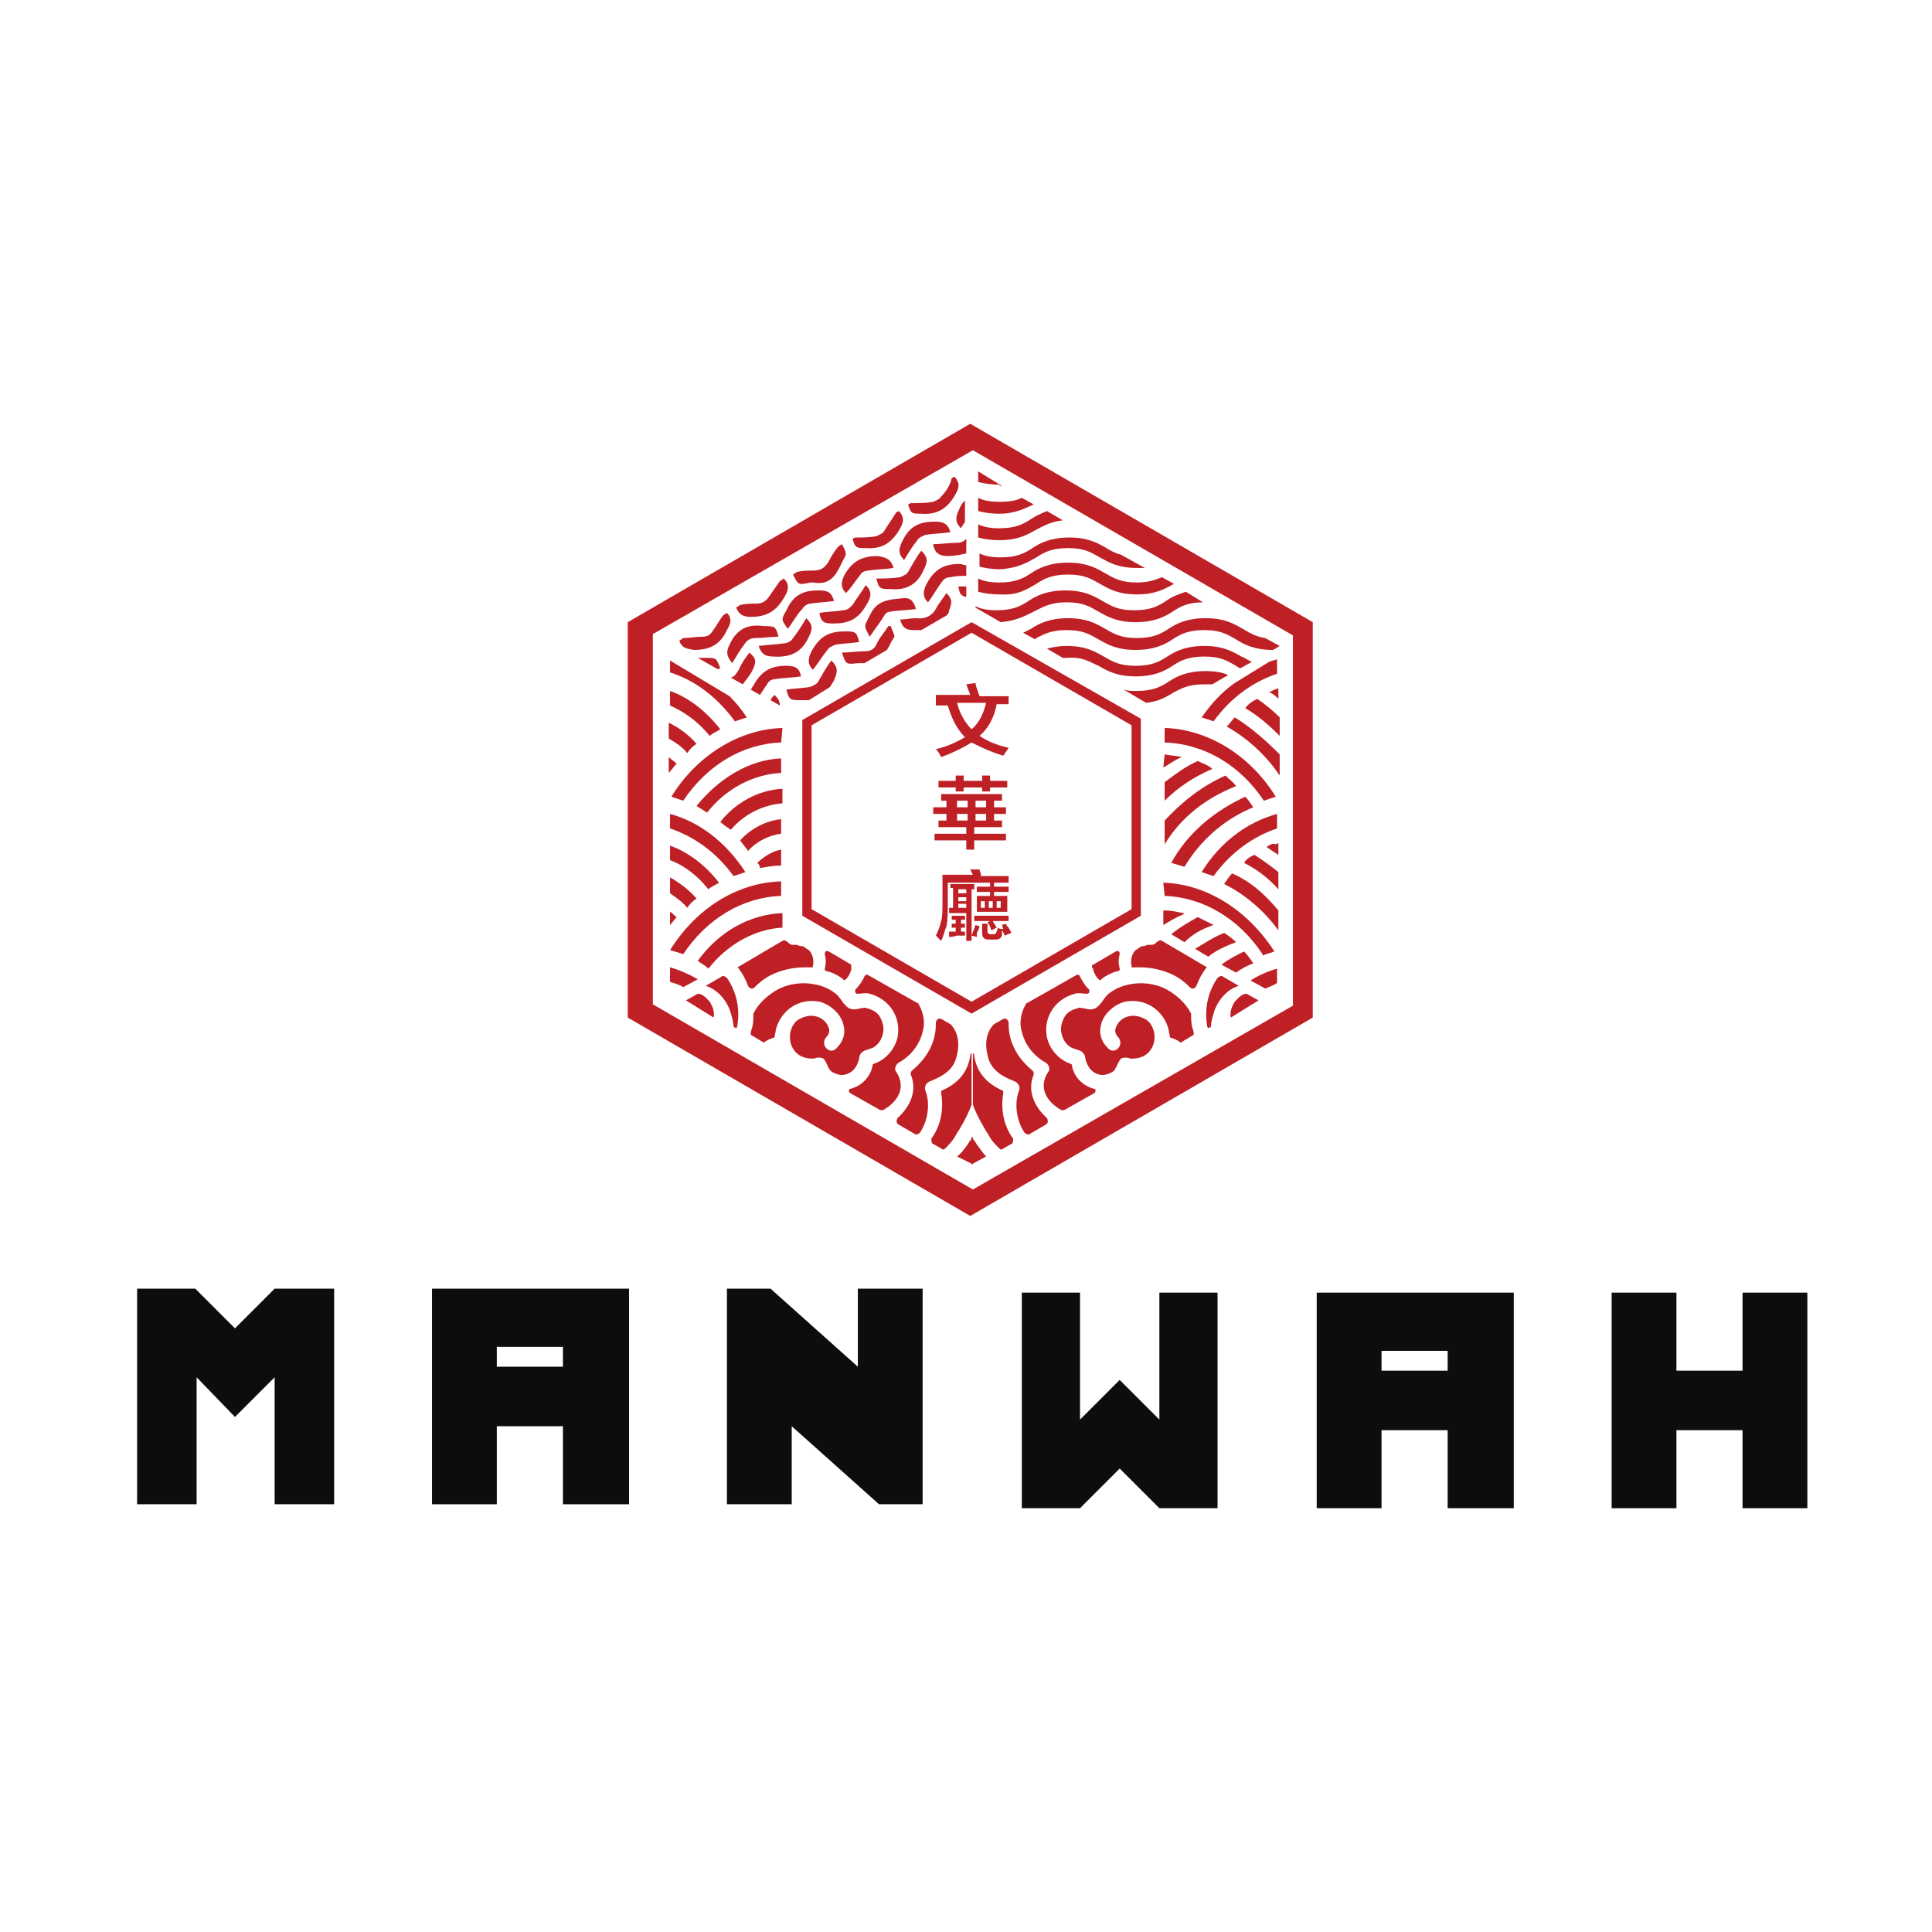 <svg width="155" height="155" viewBox="0 0 155 155" fill="none" xmlns="http://www.w3.org/2000/svg">
<path d="M86.01 85.563C86.01 85.457 86.01 85.457 86.01 85.563C86.01 85.351 85.904 85.351 85.904 85.351C84.949 85.033 84.207 84.184 83.995 83.229C83.676 81.638 84.631 80.152 86.222 79.728C86.541 79.622 86.859 79.728 87.177 79.728C87.283 79.728 87.283 79.728 87.389 79.622C87.389 79.516 87.389 79.41 87.389 79.41C87.071 79.091 86.859 78.773 86.647 78.349C86.647 78.243 86.435 78.137 86.329 78.243L82.403 80.471C82.403 80.471 82.297 80.471 82.297 80.577C81.979 81.107 81.873 81.638 81.873 82.168C81.979 83.442 82.721 84.609 83.888 85.245C84.1 85.351 84.313 85.776 84.101 85.988C83.252 87.261 83.995 88.428 85.162 89.065C85.268 89.065 85.268 89.065 85.374 89.065L87.814 87.685C87.92 87.579 87.92 87.367 87.814 87.367C86.965 87.155 86.222 86.518 86.01 85.563Z" fill="#BE2026"/>
<path d="M95.665 82.487C95.559 82.062 95.559 81.744 95.559 81.32C95.135 80.471 94.392 79.834 93.649 79.41C92.694 78.879 91.527 78.773 90.573 78.985C90.042 79.091 89.511 79.304 89.087 79.622C88.769 79.834 88.557 80.152 88.344 80.471L88.238 80.577C87.814 81.107 87.39 81.001 86.965 80.895C86.753 80.895 86.647 80.789 86.435 80.895C86.01 81.001 85.586 81.213 85.374 81.638C85.162 82.062 85.055 82.487 85.162 82.911C85.268 83.442 85.586 83.866 86.01 84.078C86.116 84.078 86.222 84.184 86.329 84.184C86.435 84.184 86.541 84.29 86.647 84.29C86.859 84.396 87.071 84.609 87.071 84.927C87.177 85.351 87.39 85.776 87.708 85.988C88.026 86.2 88.344 86.306 88.769 86.2C89.087 86.094 89.405 85.988 89.511 85.669C89.511 85.669 89.618 85.563 89.618 85.457C89.724 85.245 89.83 85.033 89.936 84.927C90.148 84.821 90.466 84.821 90.678 84.927C90.785 84.927 90.785 84.927 90.891 84.927C91.421 84.927 91.952 84.715 92.27 84.29C92.588 83.866 92.694 83.335 92.588 82.805C92.482 82.38 92.27 81.956 91.846 81.744C91.421 81.532 90.997 81.426 90.573 81.532C90.042 81.638 89.618 82.062 89.511 82.487C89.405 82.699 89.511 83.017 89.724 83.229C89.936 83.442 89.936 83.866 89.724 84.078C89.618 84.184 89.511 84.29 89.299 84.29C89.087 84.29 88.981 84.184 88.875 84.078C88.344 83.548 88.132 82.911 88.344 82.168C88.557 81.32 89.405 80.577 90.254 80.365C91.846 80.046 93.331 81.001 93.755 82.593C93.755 82.805 93.861 83.017 93.861 83.229C94.18 83.335 94.498 83.442 94.71 83.654L95.771 83.017C95.771 82.911 95.771 82.699 95.665 82.487Z" fill="#BE2026"/>
<path d="M91.633 75.909C91.527 75.909 91.315 76.121 91.103 76.227C90.785 76.545 90.679 77.076 90.785 77.5V77.606C90.997 77.606 91.209 77.606 91.421 77.606C92.376 77.606 93.331 77.818 94.18 78.243C94.604 78.455 95.028 78.773 95.453 79.198C95.665 79.41 95.877 79.304 95.983 79.091C96.196 78.561 96.408 78.137 96.726 77.712L96.832 77.606L93.225 75.484C93.119 75.378 92.907 75.484 92.8 75.59C92.694 75.696 92.588 75.802 92.376 75.802C92.27 75.802 92.164 75.802 92.058 75.802C91.846 75.909 91.74 75.909 91.633 75.909Z" fill="#BE2026"/>
<path d="M97.363 81.32C97.575 80.471 98.317 79.41 99.379 79.091L98.105 78.349C97.999 78.243 97.787 78.349 97.681 78.455C96.938 79.516 96.62 80.895 96.832 82.168C96.832 82.274 96.832 82.38 96.938 82.487L97.15 82.38C97.15 82.062 97.257 81.638 97.363 81.32Z" fill="#BE2026"/>
<path d="M79.22 84.609C79.432 85.776 80.281 86.306 81.342 86.731C81.66 86.837 81.873 87.155 81.766 87.473C81.342 88.534 81.554 89.913 82.191 90.868C82.297 90.974 82.509 91.081 82.615 90.974L83.888 90.232C84.101 90.126 84.101 89.913 83.995 89.701C82.933 88.746 82.403 87.473 82.933 86.2C82.933 86.094 82.933 85.988 82.827 85.882C81.66 84.927 80.918 83.654 80.918 82.168C80.918 82.168 80.918 82.168 80.918 82.062C80.918 81.85 80.706 81.638 80.493 81.744L79.751 82.168L79.644 82.274C79.114 82.911 79.008 83.76 79.22 84.609Z" fill="#BE2026"/>
<path d="M81.236 91.293C80.493 90.232 80.281 88.959 80.493 87.685C80.493 87.579 80.493 87.473 80.387 87.473C79.22 86.943 78.372 86.094 78.159 84.715C78.159 84.502 78.053 84.502 78.053 84.502V88.534C78.053 88.534 78.053 88.534 78.053 88.64C78.372 89.489 78.902 90.444 79.326 91.081C79.539 91.505 79.857 91.823 80.175 92.141C80.281 92.248 80.387 92.248 80.493 92.141L81.236 91.717C81.236 91.611 81.342 91.399 81.236 91.293Z" fill="#BE2026"/>
<path d="M78.371 91.823C78.265 91.611 78.053 91.399 77.947 91.187V93.415L79.114 92.778C78.902 92.566 78.69 92.248 78.371 91.823Z" fill="#BE2026"/>
<path d="M87.708 77.818C87.814 78.137 87.92 78.349 88.132 78.561C88.238 78.667 88.344 78.667 88.344 78.561C88.769 78.243 89.193 78.031 89.618 77.924C89.724 77.924 89.724 77.924 89.83 77.818V77.712C89.724 77.288 89.724 76.969 89.83 76.545C89.83 76.333 89.724 76.227 89.511 76.333L87.708 77.394C87.602 77.394 87.602 77.5 87.602 77.606C87.708 77.712 87.708 77.712 87.708 77.818Z" fill="#BE2026"/>
<path d="M99.06 80.365C98.954 80.577 98.636 81.001 98.742 81.638L100.97 80.258L100.015 79.728C99.591 79.728 99.272 80.152 99.06 80.365Z" fill="#BE2026"/>
<path d="M88.132 53.416C88.875 53.84 89.618 54.265 91.103 54.265C92.588 54.265 93.437 53.84 94.074 53.416C94.71 52.992 95.347 52.673 96.62 52.673C97.893 52.673 98.424 52.992 99.166 53.416C99.272 53.522 99.379 53.522 99.485 53.628L100.439 53.098C100.121 52.992 99.909 52.779 99.591 52.673C98.848 52.249 98.105 51.824 96.62 51.824C95.135 51.824 94.286 52.249 93.649 52.673C93.013 53.098 92.376 53.416 91.103 53.416C89.83 53.416 89.299 53.098 88.557 52.673C87.814 52.249 87.071 51.824 85.586 51.824C84.949 51.824 84.419 51.931 83.995 52.037L85.268 52.779C85.374 52.779 85.48 52.779 85.586 52.779C86.859 52.673 87.39 53.098 88.132 53.416Z" fill="#BE2026"/>
<path d="M96.62 54.901C96.832 54.901 97.044 54.901 97.257 54.901L98.53 54.158C98.105 53.946 97.469 53.84 96.726 53.84C95.241 53.84 94.392 54.265 93.755 54.689C93.119 55.113 92.482 55.432 91.209 55.432C90.785 55.432 90.466 55.432 90.148 55.326L91.952 56.387C93.013 56.281 93.649 55.856 94.18 55.538C94.816 55.219 95.347 54.901 96.62 54.901Z" fill="#BE2026"/>
<path d="M83.146 46.838C83.783 46.413 84.419 46.095 85.692 46.095C86.966 46.095 87.496 46.413 88.239 46.838C88.981 47.262 89.724 47.687 91.21 47.687C92.695 47.687 93.438 47.262 94.18 46.838L93.225 46.307C92.695 46.52 92.164 46.732 91.21 46.732C89.936 46.732 89.406 46.413 88.663 45.989C87.921 45.565 87.178 45.14 85.692 45.14C84.207 45.14 83.358 45.565 82.722 45.989C82.085 46.413 81.449 46.732 80.175 46.732C79.433 46.732 78.902 46.626 78.478 46.413V47.474C78.902 47.581 79.433 47.687 80.175 47.687C81.661 47.793 82.403 47.262 83.146 46.838Z" fill="#BE2026"/>
<path d="M82.934 40.472L81.979 39.941C81.555 40.154 81.024 40.26 80.175 40.26C79.433 40.26 78.902 40.154 78.478 39.941V41.002C78.902 41.108 79.433 41.215 80.175 41.215C81.449 41.215 82.191 40.79 82.934 40.472Z" fill="#BE2026"/>
<path d="M80.388 38.987L78.478 37.819V38.668C78.902 38.774 79.433 38.88 80.175 38.88C80.175 38.987 80.282 38.987 80.388 38.987Z" fill="#BE2026"/>
<path d="M85.586 48.323C86.859 48.323 87.39 48.642 88.132 49.066C88.875 49.49 89.618 49.915 91.103 49.915C92.588 49.915 93.437 49.49 94.074 49.066C94.71 48.642 95.347 48.323 96.514 48.323L95.135 47.474C94.498 47.687 93.968 47.899 93.543 48.217C92.907 48.642 92.27 48.96 90.997 48.96C89.724 48.96 89.193 48.642 88.451 48.217C87.708 47.793 86.965 47.368 85.48 47.368C83.995 47.368 83.146 47.793 82.509 48.217C81.873 48.642 81.236 48.96 79.963 48.96C79.22 48.96 78.69 48.854 78.265 48.642V48.748L80.281 49.915C81.554 49.809 82.297 49.384 82.933 49.066C83.782 48.642 84.313 48.323 85.586 48.323Z" fill="#BE2026"/>
<path d="M83.146 42.488C83.783 42.169 84.313 41.851 85.268 41.745L83.995 41.002C83.465 41.215 83.04 41.427 82.722 41.639C82.085 42.063 81.449 42.382 80.175 42.382C79.433 42.382 78.902 42.276 78.478 42.063V43.124C78.902 43.23 79.433 43.337 80.175 43.337C81.661 43.337 82.403 42.912 83.146 42.488Z" fill="#BE2026"/>
<path d="M85.586 50.551C86.859 50.551 87.389 50.87 88.132 51.294C88.875 51.718 89.618 52.143 91.103 52.143C92.588 52.143 93.437 51.718 94.074 51.294C94.71 50.87 95.347 50.551 96.62 50.551C97.893 50.551 98.424 50.87 99.166 51.294C99.803 51.718 100.652 52.143 102.137 52.143L102.667 51.824L101.5 51.188C100.758 51.082 100.227 50.763 99.697 50.445C98.954 50.021 98.211 49.596 96.726 49.596C95.241 49.596 94.392 50.021 93.755 50.445C93.119 50.87 92.482 51.188 91.209 51.188C89.936 51.188 89.405 50.87 88.663 50.445C87.92 50.021 87.177 49.596 85.692 49.596C84.207 49.596 83.358 50.021 82.721 50.445C82.509 50.551 82.297 50.657 82.085 50.763L83.04 51.294L83.146 51.188C83.782 50.87 84.313 50.551 85.586 50.551Z" fill="#BE2026"/>
<path d="M83.146 44.716C83.783 44.291 84.42 43.973 85.693 43.973C86.966 43.973 87.496 44.291 88.239 44.716C88.982 45.14 89.724 45.565 91.21 45.565C91.422 45.565 91.634 45.565 91.846 45.565L89.937 44.504C89.512 44.398 89.088 44.185 88.77 43.973C88.027 43.549 87.284 43.124 85.799 43.124C84.314 43.124 83.465 43.549 82.828 43.973C82.192 44.398 81.555 44.716 80.282 44.716C79.539 44.716 79.009 44.61 78.584 44.398V45.459C79.009 45.565 79.539 45.671 80.282 45.671C81.661 45.565 82.404 45.14 83.146 44.716Z" fill="#BE2026"/>
<path d="M77.947 49.915L64.367 57.766V73.468L77.947 81.32L91.527 73.468V57.66L77.947 49.915ZM90.785 58.19V72.938L77.947 80.365L65.109 72.938V58.19L77.947 50.763L90.785 58.19Z" fill="#BE2026"/>
<path d="M69.99 85.563C69.99 85.457 69.99 85.457 69.99 85.563C69.99 85.351 70.096 85.351 70.096 85.351C71.051 85.033 71.793 84.184 72.006 83.229C72.324 81.638 71.369 80.152 69.778 79.728C69.459 79.622 69.141 79.728 68.823 79.728C68.717 79.728 68.717 79.728 68.611 79.622C68.611 79.516 68.611 79.41 68.611 79.41C68.929 79.091 69.141 78.773 69.353 78.349C69.353 78.243 69.565 78.137 69.671 78.243L73.597 80.471C73.597 80.471 73.703 80.471 73.703 80.577C74.021 81.107 74.127 81.638 74.127 82.168C74.021 83.442 73.279 84.609 72.112 85.245C71.9 85.351 71.687 85.776 71.9 85.988C72.748 87.261 72.006 88.428 70.838 89.065C70.732 89.065 70.732 89.065 70.626 89.065L68.186 87.685C68.08 87.579 68.08 87.367 68.186 87.367C69.035 87.155 69.778 86.518 69.99 85.563Z" fill="#BE2026"/>
<path d="M60.335 82.487C60.441 82.062 60.441 81.744 60.441 81.32C60.865 80.471 61.608 79.834 62.351 79.41C63.306 78.879 64.473 78.773 65.428 78.985C65.958 79.091 66.489 79.304 66.913 79.622C67.231 79.834 67.443 80.152 67.656 80.471L67.762 80.577C68.186 81.107 68.61 81.001 69.035 80.895C69.247 80.895 69.353 80.789 69.565 80.895C69.99 81.001 70.414 81.213 70.626 81.638C70.838 82.062 70.945 82.487 70.838 82.911C70.732 83.442 70.414 83.866 69.99 84.078C69.884 84.078 69.778 84.184 69.671 84.184C69.565 84.184 69.459 84.29 69.353 84.29C69.141 84.396 68.929 84.609 68.929 84.927C68.823 85.351 68.61 85.776 68.292 85.988C67.974 86.2 67.656 86.306 67.231 86.2C66.913 86.094 66.595 85.988 66.489 85.669C66.489 85.669 66.382 85.563 66.382 85.457C66.276 85.245 66.17 85.033 66.064 84.927C65.852 84.821 65.534 84.821 65.322 84.927C65.215 84.927 65.215 84.927 65.109 84.927C64.579 84.927 64.048 84.715 63.73 84.29C63.412 83.866 63.306 83.335 63.412 82.805C63.518 82.38 63.73 81.956 64.154 81.744C64.579 81.532 65.003 81.426 65.428 81.532C65.958 81.638 66.382 82.062 66.489 82.487C66.595 82.699 66.489 83.017 66.276 83.229C66.064 83.442 66.064 83.866 66.276 84.078C66.382 84.184 66.489 84.29 66.701 84.29C66.913 84.29 67.019 84.184 67.125 84.078C67.656 83.548 67.868 82.911 67.656 82.168C67.443 81.32 66.595 80.577 65.746 80.365C64.154 80.046 62.669 81.001 62.245 82.593C62.245 82.805 62.139 83.017 62.139 83.229C61.82 83.335 61.502 83.442 61.29 83.654L60.229 83.017C60.229 82.911 60.229 82.699 60.335 82.487Z" fill="#BE2026"/>
<path d="M64.367 75.909C64.473 75.909 64.685 76.121 64.897 76.227C65.215 76.545 65.322 77.076 65.215 77.5V77.606C65.003 77.606 64.791 77.606 64.579 77.606C63.624 77.606 62.669 77.818 61.82 78.243C61.396 78.455 60.971 78.773 60.547 79.198C60.335 79.41 60.123 79.304 60.017 79.091C59.804 78.561 59.592 78.137 59.274 77.712L59.168 77.606L62.775 75.484C62.881 75.378 63.093 75.484 63.2 75.59C63.306 75.696 63.412 75.802 63.624 75.802C63.73 75.802 63.836 75.802 63.942 75.802C64.154 75.909 64.26 75.909 64.367 75.909Z" fill="#BE2026"/>
<path d="M58.637 81.32C58.425 80.471 57.682 79.41 56.622 79.091L57.895 78.349C58.001 78.243 58.213 78.349 58.319 78.455C59.062 79.516 59.38 80.895 59.168 82.168C59.168 82.274 59.168 82.38 59.062 82.487L58.85 82.38C58.85 82.062 58.743 81.638 58.637 81.32Z" fill="#BE2026"/>
<path d="M76.78 84.609C76.568 85.776 75.719 86.306 74.658 86.731C74.34 86.837 74.127 87.155 74.234 87.473C74.658 88.534 74.446 89.913 73.809 90.868C73.703 90.974 73.491 91.081 73.385 90.974L72.112 90.232C71.899 90.126 71.899 89.913 72.005 89.701C73.067 88.746 73.597 87.473 73.067 86.2C73.067 86.094 73.067 85.988 73.173 85.882C74.34 84.927 75.082 83.654 75.082 82.168C75.082 82.168 75.082 82.168 75.082 82.062C75.082 81.85 75.294 81.638 75.507 81.744L76.249 82.168L76.356 82.274C76.886 82.911 76.992 83.76 76.78 84.609Z" fill="#BE2026"/>
<path d="M74.764 91.293C75.507 90.232 75.719 88.959 75.507 87.685C75.507 87.579 75.507 87.473 75.613 87.473C76.78 86.943 77.629 86.094 77.841 84.715C77.841 84.502 77.947 84.502 77.947 84.502V88.534C77.947 88.534 77.947 88.534 77.947 88.64C77.629 89.489 77.098 90.444 76.674 91.081C76.462 91.505 76.143 91.823 75.825 92.141C75.719 92.248 75.613 92.248 75.507 92.141L74.764 91.717C74.764 91.611 74.658 91.399 74.764 91.293Z" fill="#BE2026"/>
<path d="M77.629 91.823C77.735 91.611 77.947 91.399 78.053 91.187V93.415L76.78 92.778C77.098 92.566 77.31 92.248 77.629 91.823Z" fill="#BE2026"/>
<path d="M68.292 77.818C68.186 78.137 68.08 78.349 67.868 78.561C67.762 78.667 67.656 78.667 67.656 78.561C67.231 78.243 66.807 78.031 66.382 77.924C66.276 77.924 66.276 77.924 66.17 77.818V77.712C66.276 77.288 66.276 76.969 66.17 76.545C66.17 76.333 66.276 76.227 66.489 76.333L68.292 77.394C68.292 77.5 68.292 77.5 68.292 77.606C68.292 77.712 68.292 77.712 68.292 77.818Z" fill="#BE2026"/>
<path d="M56.94 80.365C57.046 80.577 57.364 81.001 57.258 81.638L55.03 80.258L55.985 79.728C56.409 79.728 56.728 80.152 56.94 80.365Z" fill="#BE2026"/>
<path d="M54.818 79.198C54.5 78.985 54.075 78.879 53.757 78.773V77.606C54.5 77.818 55.243 78.137 55.985 78.561L54.818 79.198Z" fill="#BE2026"/>
<path d="M55.879 59.676C55.561 59.888 55.348 60.1 55.136 60.418C54.712 59.888 54.181 59.569 53.651 59.251V57.978C54.5 58.402 55.242 58.933 55.879 59.676Z" fill="#BE2026"/>
<path d="M53.651 60.737C53.863 60.949 54.075 61.055 54.287 61.267C54.075 61.479 53.863 61.798 53.651 62.01V60.737Z" fill="#BE2026"/>
<path d="M57.683 70.816C57.364 71.028 57.046 71.134 56.834 71.346C55.985 70.285 54.924 69.437 53.757 69.012V67.845C55.243 68.376 56.622 69.437 57.683 70.816Z" fill="#BE2026"/>
<path d="M59.805 69.967C59.486 70.073 59.168 70.179 58.85 70.285C57.471 68.376 55.667 67.102 53.757 66.466V65.299C56.091 65.935 58.213 67.527 59.805 69.967Z" fill="#BE2026"/>
<path d="M53.757 73.15C53.969 73.256 54.075 73.468 54.288 73.574C54.075 73.787 53.969 73.999 53.757 74.211V73.15Z" fill="#BE2026"/>
<path d="M53.757 71.665V70.391C54.5 70.816 55.243 71.346 55.879 72.089C55.561 72.301 55.349 72.513 55.136 72.832C54.712 72.301 54.182 71.983 53.757 71.665Z" fill="#BE2026"/>
<path d="M60.759 69.224C61.29 68.694 62.032 68.269 62.669 68.163V69.437C62.139 69.437 61.502 69.543 60.971 69.649C60.971 69.437 60.865 69.331 60.759 69.224Z" fill="#BE2026"/>
<path d="M62.669 59.569C59.593 59.676 56.728 61.373 54.818 64.238C54.5 64.132 54.182 64.026 53.864 63.919C55.879 60.63 59.275 58.508 62.776 58.402L62.669 59.569Z" fill="#BE2026"/>
<path d="M58.532 55.856C59.062 56.387 59.486 56.917 59.911 57.554C59.593 57.66 59.274 57.766 58.956 57.872C57.577 55.962 55.773 54.583 53.757 53.946V52.992L58.532 55.856Z" fill="#BE2026"/>
<path d="M57.789 58.508C57.471 58.721 57.152 58.827 56.94 59.039C55.985 57.872 54.924 57.129 53.757 56.599V55.432C55.243 55.962 56.622 57.023 57.789 58.508Z" fill="#BE2026"/>
<path d="M57.789 65.935C59.062 64.344 60.865 63.389 62.775 63.283V64.45C61.29 64.556 59.698 65.299 58.637 66.572C58.319 66.36 58.001 66.148 57.789 65.935Z" fill="#BE2026"/>
<path d="M59.38 67.421C60.229 66.466 61.502 65.829 62.669 65.723V66.89C61.714 66.996 60.653 67.527 60.017 68.269C59.804 67.951 59.592 67.739 59.38 67.421Z" fill="#BE2026"/>
<path d="M62.669 60.843V62.01C60.441 62.116 58.213 63.283 56.728 65.193C56.409 64.981 56.197 64.874 55.879 64.662C57.682 62.434 60.123 60.949 62.669 60.843Z" fill="#BE2026"/>
<path d="M55.985 77.076C57.682 74.742 60.123 73.362 62.775 73.256V74.423C60.547 74.529 58.319 75.802 56.834 77.712C56.515 77.394 56.197 77.288 55.985 77.076C55.879 77.076 55.985 77.076 55.985 77.076Z" fill="#BE2026"/>
<path d="M53.757 76.227C55.879 72.832 59.168 70.816 62.669 70.71V71.877C59.593 71.983 56.728 73.68 54.818 76.545C54.5 76.439 54.075 76.333 53.757 76.227Z" fill="#BE2026"/>
<path d="M73.597 43.337C73.703 43.124 74.021 43.018 74.234 42.912C74.87 42.806 75.507 42.806 76.249 42.7C76.037 41.957 75.613 41.851 74.976 41.851C73.703 41.851 72.96 42.276 72.43 43.337C72.112 43.973 72.005 44.398 72.536 44.928C72.854 44.398 73.173 43.867 73.597 43.337Z" fill="#BE2026"/>
<path d="M72.218 42.382C72.536 41.851 72.536 41.427 72.112 41.002L71.899 41.108C71.581 41.639 71.263 42.063 70.945 42.594C70.838 42.806 70.52 42.912 70.308 43.018C69.778 43.124 69.141 43.124 68.61 43.124L68.398 43.23C68.61 43.973 68.716 43.973 69.459 43.973C70.732 44.079 71.581 43.549 72.218 42.382Z" fill="#BE2026"/>
<path d="M76.037 44.61C76.568 44.61 77.098 44.504 77.523 44.398V43.23C77.31 43.443 77.098 43.549 76.78 43.549C76.143 43.549 75.507 43.655 74.87 43.655C74.976 44.398 75.401 44.61 76.037 44.61Z" fill="#BE2026"/>
<path d="M76.992 40.79C76.674 41.427 76.568 41.851 77.098 42.382C77.204 42.169 77.31 42.063 77.416 41.851V40.154C77.31 40.26 77.098 40.472 76.992 40.79Z" fill="#BE2026"/>
<path d="M75.507 39.835C75.401 40.048 75.082 40.154 74.87 40.26C74.34 40.366 73.703 40.366 73.067 40.366L72.854 40.472C73.067 41.215 73.173 41.215 73.915 41.215C75.188 41.321 76.037 40.79 76.674 39.623C76.992 39.093 76.992 38.668 76.568 38.244L76.356 38.35C76.249 38.88 75.931 39.411 75.507 39.835Z" fill="#BE2026"/>
<path d="M61.82 56.174L62.563 56.599C62.563 56.281 62.457 56.068 62.139 55.75C62.032 55.856 61.926 55.962 61.82 56.174Z" fill="#BE2026"/>
<path d="M62.987 47.793C63.306 47.262 63.306 46.838 62.881 46.413L62.563 46.626C62.351 46.944 62.032 47.368 61.82 47.687C61.502 48.217 61.184 48.429 60.653 48.429C60.229 48.429 59.804 48.429 59.38 48.535L59.062 48.748C59.274 49.278 59.592 49.49 60.229 49.49C61.608 49.49 62.351 48.96 62.987 47.793Z" fill="#BE2026"/>
<path d="M58.319 50.551C58.637 50.021 58.743 49.596 58.319 49.172L58.001 49.384C57.682 49.809 57.47 50.233 57.152 50.657C56.94 50.976 56.728 51.082 56.303 51.082C55.773 51.082 55.348 51.188 54.818 51.188L54.5 51.4C54.712 52.037 55.136 52.037 55.667 52.143C56.94 52.143 57.789 51.718 58.319 50.551Z" fill="#BE2026"/>
<path d="M58.531 51.718C58.213 52.355 58.319 52.673 58.743 53.204C59.062 52.673 59.38 52.143 59.698 51.718C59.91 51.4 60.123 51.188 60.653 51.188C61.29 51.188 61.82 51.082 62.457 51.082C62.245 50.233 62.139 50.233 61.29 50.233C59.91 50.021 59.062 50.551 58.531 51.718Z" fill="#BE2026"/>
<path d="M69.035 46.095C69.141 45.883 69.459 45.777 69.671 45.777C70.308 45.671 71.051 45.671 71.687 45.565C71.475 44.822 71.051 44.716 70.414 44.61C69.141 44.61 68.398 45.034 67.762 46.095C67.443 46.732 67.443 47.156 67.868 47.581C68.292 47.156 68.61 46.626 69.035 46.095Z" fill="#BE2026"/>
<path d="M67.549 43.655L67.231 43.867C66.913 44.291 66.701 44.61 66.489 45.034C66.17 45.565 65.852 45.777 65.215 45.777C64.791 45.777 64.367 45.777 63.942 45.883L63.624 46.095C64.048 46.944 64.048 46.944 65.003 46.732C65.109 46.732 65.109 46.732 65.215 46.732C66.913 47.05 67.231 45.671 67.762 44.716C67.974 44.398 67.762 44.079 67.549 43.655Z" fill="#BE2026"/>
<path d="M64.367 48.854C64.473 48.642 64.791 48.429 65.003 48.429C65.64 48.323 66.276 48.323 66.913 48.217C66.701 47.474 66.382 47.368 65.64 47.368C64.367 47.368 63.624 47.793 63.093 48.96C62.669 49.702 62.669 49.702 63.2 50.445C63.624 49.915 63.942 49.278 64.367 48.854Z" fill="#BE2026"/>
<path d="M63.093 53.416C61.82 53.416 61.078 53.84 60.441 55.007C60.335 55.113 60.335 55.219 60.229 55.326L60.971 55.75C61.184 55.432 61.396 55.113 61.608 54.795C61.714 54.583 62.032 54.477 62.245 54.477C62.881 54.371 63.624 54.371 64.26 54.265C64.154 53.628 63.836 53.416 63.093 53.416Z" fill="#BE2026"/>
<path d="M57.789 53.628C57.47 52.779 57.47 52.779 56.621 52.779C56.409 52.779 56.197 52.779 55.985 52.779L57.47 53.628C57.576 53.734 57.682 53.628 57.789 53.628Z" fill="#BE2026"/>
<path d="M77.523 47.899V47.05C77.31 47.05 77.098 47.05 76.886 47.05C76.992 47.687 77.098 47.793 77.523 47.899Z" fill="#BE2026"/>
<path d="M75.613 46.626C75.719 46.413 76.037 46.307 76.249 46.307C76.674 46.201 77.098 46.201 77.523 46.201V45.352C77.31 45.352 77.204 45.246 76.992 45.246C75.719 45.246 74.976 45.671 74.34 46.838C74.021 47.474 74.021 47.899 74.446 48.323C74.87 47.793 75.188 47.156 75.613 46.626Z" fill="#BE2026"/>
<path d="M66.701 52.992C66.276 53.522 65.958 54.158 65.64 54.689C65.534 54.901 65.215 55.007 65.003 55.113C64.367 55.219 63.73 55.219 63.093 55.326C63.306 56.174 63.412 56.174 64.26 56.174C64.473 56.174 64.685 56.174 64.897 56.174L66.595 55.113C66.701 54.901 66.807 54.795 66.913 54.583C67.231 53.84 67.231 53.522 66.701 52.992Z" fill="#BE2026"/>
<path d="M75.931 47.581C75.719 47.899 75.401 48.323 75.188 48.642C74.87 49.384 74.234 49.702 73.491 49.596C73.067 49.596 72.642 49.702 72.218 49.702C72.43 50.445 72.748 50.551 73.385 50.551C73.597 50.551 73.703 50.551 73.915 50.551L75.931 49.384C76.037 49.278 76.143 49.172 76.143 48.96C76.356 48.429 76.462 48.111 75.931 47.581Z" fill="#BE2026"/>
<path d="M60.335 53.84C60.653 53.204 60.759 52.885 60.123 52.355C59.804 52.779 59.486 53.204 59.274 53.734C59.062 54.052 58.956 54.265 58.637 54.371L59.592 54.901C59.804 54.583 60.123 54.265 60.335 53.84Z" fill="#BE2026"/>
<path d="M71.475 50.233C71.369 50.233 71.369 50.233 71.263 50.233C70.945 50.763 70.52 51.188 70.308 51.718C70.096 52.143 69.778 52.249 69.353 52.249C68.716 52.249 68.186 52.355 67.549 52.355C67.868 53.31 67.868 53.31 68.823 53.204C68.929 53.204 68.929 53.204 69.035 53.204C69.141 53.204 69.247 53.204 69.353 53.204L71.157 52.143C71.369 51.824 71.475 51.506 71.687 51.188C71.899 51.082 71.581 50.657 71.475 50.233Z" fill="#BE2026"/>
<path d="M66.382 52.143C66.489 51.931 66.807 51.824 67.019 51.718C67.656 51.612 68.292 51.612 68.929 51.506C68.716 50.657 68.61 50.657 67.762 50.657C66.489 50.657 65.746 51.082 65.109 52.249C64.791 52.885 64.791 53.31 65.215 53.734C65.64 53.204 65.958 52.673 66.382 52.143Z" fill="#BE2026"/>
<path d="M64.897 51.082C65.215 50.445 65.215 50.127 64.685 49.596C64.367 50.127 64.048 50.657 63.624 51.188C63.518 51.4 63.2 51.612 62.881 51.612C62.245 51.718 61.608 51.718 60.865 51.824C61.078 52.461 61.396 52.673 62.032 52.673C63.518 52.779 64.367 52.249 64.897 51.082Z" fill="#BE2026"/>
<path d="M69.565 48.429C69.884 47.899 69.99 47.474 69.459 46.944C69.141 47.474 68.717 48.005 68.398 48.535C68.186 48.748 67.974 48.96 67.656 48.96C67.019 49.066 66.382 49.066 65.746 49.172C65.852 50.021 66.276 50.021 66.913 50.021C68.186 50.021 68.929 49.596 69.565 48.429Z" fill="#BE2026"/>
<path d="M70.945 49.384C71.051 49.172 71.263 49.066 71.475 49.066C72.112 48.96 72.854 48.96 73.491 48.854C73.279 48.217 73.067 47.899 72.324 48.005C71.157 48.111 70.308 48.217 69.778 49.384C69.353 50.233 69.247 50.127 69.778 51.082C70.202 50.445 70.626 49.915 70.945 49.384Z" fill="#BE2026"/>
<path d="M74.127 45.671C74.446 45.034 74.446 44.716 73.915 44.185C73.491 44.716 73.173 45.352 72.854 45.883C72.748 46.095 72.43 46.201 72.218 46.307C71.581 46.413 70.945 46.413 70.308 46.413C70.52 47.262 70.626 47.262 71.475 47.262C72.642 47.368 73.597 46.944 74.127 45.671Z" fill="#BE2026"/>
<path d="M96.408 69.967C96.726 70.073 97.044 70.179 97.363 70.285C98.742 68.376 100.546 67.102 102.455 66.466V65.299C100.121 65.935 97.893 67.527 96.408 69.967Z" fill="#BE2026"/>
<path d="M96.408 57.554C96.726 57.66 97.044 57.766 97.363 57.872C98.742 55.962 100.546 54.689 102.455 54.052V52.885C102.243 52.992 102.031 52.992 101.819 53.098L99.06 54.795C97.999 55.538 97.15 56.493 96.408 57.554Z" fill="#BE2026"/>
<path d="M102.243 78.985C102.349 78.985 102.349 78.879 102.455 78.879V77.712C101.713 77.924 100.97 78.243 100.333 78.667L101.5 79.304C101.819 79.198 102.031 79.091 102.243 78.985Z" fill="#BE2026"/>
<path d="M99.06 57.554C98.848 57.766 98.636 58.084 98.424 58.296C100.121 59.251 101.607 60.63 102.667 62.222V60.524C101.607 59.463 100.439 58.402 99.06 57.554Z" fill="#BE2026"/>
<path d="M99.909 56.811C100.97 57.448 101.819 58.19 102.667 59.039V57.554C102.137 57.023 101.5 56.493 100.864 56.068C100.439 56.281 100.121 56.493 99.909 56.811Z" fill="#BE2026"/>
<path d="M102.561 56.068V55.219C102.243 55.326 102.031 55.432 101.819 55.538C102.137 55.644 102.349 55.856 102.561 56.068Z" fill="#BE2026"/>
<path d="M97.363 74.211C96.938 73.999 96.514 73.787 96.09 73.574C95.347 73.999 94.604 74.423 93.968 74.954L95.028 75.59C95.665 74.954 96.408 74.529 97.363 74.211Z" fill="#BE2026"/>
<path d="M95.028 73.256H94.922C94.392 73.15 93.968 73.044 93.437 73.044H93.331V74.211C93.861 73.893 94.392 73.574 94.922 73.362L95.028 73.256Z" fill="#BE2026"/>
<path d="M100.546 77.288C100.333 76.969 100.121 76.651 99.803 76.333C99.166 76.651 98.53 76.969 97.999 77.394L99.166 78.031C99.591 77.712 100.015 77.5 100.546 77.288Z" fill="#BE2026"/>
<path d="M99.166 75.59C98.848 75.272 98.53 75.06 98.211 74.848C97.363 75.166 96.62 75.696 95.877 76.121L96.938 76.757C97.575 76.227 98.317 75.909 99.166 75.59Z" fill="#BE2026"/>
<path d="M99.803 69.224C100.864 69.755 101.819 70.498 102.561 71.346V69.967C101.925 69.437 101.288 69.012 100.652 68.588C100.333 68.694 100.015 68.906 99.803 69.224Z" fill="#BE2026"/>
<path d="M98.848 70.073C98.636 70.285 98.424 70.604 98.211 70.922C99.909 71.771 101.394 73.044 102.561 74.635V73.044C101.5 71.771 100.333 70.71 98.848 70.073Z" fill="#BE2026"/>
<path d="M101.607 67.951C101.925 68.163 102.243 68.376 102.561 68.588V67.633L102.349 67.739C102.137 67.633 101.925 67.739 101.607 67.951Z" fill="#BE2026"/>
<path d="M99.166 63.071C98.954 62.752 98.636 62.54 98.317 62.222C96.408 63.071 94.816 64.344 93.437 65.829V67.739C94.71 65.617 96.726 64.026 99.166 63.071Z" fill="#BE2026"/>
<path d="M95.028 69.543C96.302 67.421 98.211 65.723 100.546 64.768C100.333 64.45 100.121 64.132 99.909 63.919C97.363 65.087 95.241 66.89 93.968 69.224C94.286 69.331 94.71 69.437 95.028 69.543Z" fill="#BE2026"/>
<path d="M93.437 60.524L93.331 61.585C93.861 61.267 94.286 60.949 94.816 60.737C94.392 60.63 93.968 60.63 93.437 60.524Z" fill="#BE2026"/>
<path d="M97.257 61.691C96.938 61.373 96.514 61.267 96.09 61.055C95.135 61.479 94.286 62.116 93.437 62.752V64.238C94.498 63.177 95.771 62.328 97.257 61.691Z" fill="#BE2026"/>
<path d="M101.394 64.238C101.713 64.132 102.031 64.026 102.349 63.919C100.333 60.63 96.938 58.508 93.437 58.402V59.569C96.62 59.676 99.485 61.373 101.394 64.238Z" fill="#BE2026"/>
<path d="M93.437 71.877C96.514 71.983 99.379 73.68 101.288 76.545V76.651C101.606 76.545 102.243 76.333 102.243 76.333C100.121 73.044 96.832 70.922 93.331 70.816L93.437 71.877Z" fill="#BE2026"/>
<path d="M77.841 34L50.362 49.915V81.638L77.841 97.552L105.32 81.638V49.915L77.841 34ZM78.053 95.43L52.378 80.577V50.87L78.053 36.122L103.728 50.976V80.683L78.053 95.43Z" fill="#BE2026"/>
<path d="M75.083 56.387V55.75H77.841C77.735 55.432 77.629 55.219 77.523 54.901L78.266 54.795C78.266 55.007 78.372 55.219 78.478 55.538C78.478 55.644 78.584 55.75 78.584 55.856H80.918V56.493H79.963C79.751 57.554 79.327 58.402 78.584 59.039C79.221 59.463 79.963 59.782 80.918 59.994C80.812 60.206 80.6 60.418 80.494 60.63C79.433 60.312 78.584 59.888 77.947 59.569C77.417 59.888 76.674 60.312 75.507 60.737C75.401 60.524 75.295 60.312 75.083 60.1C76.038 59.888 76.886 59.463 77.417 59.145C76.78 58.508 76.356 57.66 76.038 56.599H75.083V56.387ZM77.947 58.508C78.584 57.978 78.902 57.235 79.115 56.387H76.78C76.993 57.235 77.417 57.978 77.947 58.508Z" fill="#BE2026"/>
<path d="M75.507 64.238V63.707H80.387V64.238H79.751V64.768H80.706V65.299H79.751V65.829H80.387V66.36H78.159V66.89H80.706V67.421H78.159V68.163H77.523V67.421H74.976V66.89H77.523V66.36H75.294V65.829H75.931V65.299H74.87V64.768H75.931V64.238H75.507ZM78.796 63.495V63.177H77.31V63.495H76.674V63.177H75.294V62.646H76.674V62.222H77.31V62.646H78.796V62.222H79.432V62.646H80.812V63.177H79.432V63.495H78.796ZM76.78 64.238V64.768H77.629V64.238H76.78ZM76.78 65.299V65.829H77.629V65.299H76.78ZM78.265 64.238V64.768H79.114V64.238H78.265ZM78.265 65.299V65.829H79.114V65.299H78.265Z" fill="#BE2026"/>
<path d="M75.507 75.484C75.295 75.272 75.189 75.166 75.083 75.06C75.295 74.635 75.401 74.317 75.507 73.893C75.613 73.574 75.613 72.938 75.613 72.301V70.179H78.053L77.841 69.755H78.584C78.584 69.755 78.584 69.861 78.69 70.073C78.69 70.179 78.69 70.285 78.69 70.285H80.918V70.816H76.038V72.407C76.038 73.256 76.038 73.787 75.932 74.317C75.826 74.529 75.719 75.06 75.507 75.484ZM76.144 75.166V74.742H76.674V74.423H76.356V74.105H76.674V73.787H76.356V73.468H77.417V73.787H77.099V74.105H77.417V74.423H77.099V74.742H77.417C77.417 74.848 77.417 74.954 77.417 75.06C77.311 75.06 77.099 75.06 76.78 75.06C76.462 75.166 76.25 75.166 76.144 75.166ZM76.25 71.346V70.922H78.16V71.346H77.947V75.484H77.523V73.256H76.144V72.832H76.462V71.24H76.25V71.346ZM76.886 71.346V71.665H77.523V71.346H76.886ZM76.886 71.983V72.301H77.523V71.983H76.886ZM76.886 72.513V72.832H77.523V72.513H76.886ZM78.372 75.166L77.947 75.06C78.053 74.742 78.16 74.529 78.266 74.211L78.584 74.317C78.584 74.423 78.478 74.635 78.372 74.848C78.372 74.954 78.372 75.06 78.372 75.166ZM78.16 73.893V73.468H80.918V73.893H79.645C79.751 74.105 79.857 74.211 79.963 74.423L79.539 74.635C79.433 74.317 79.327 74.105 79.221 73.999L79.433 73.893H78.16ZM79.327 70.816H79.751V71.134H80.918V71.558H79.751V71.877H80.812V73.15H78.372V71.877H79.433V71.558H78.372V71.134H79.433V70.816H79.327ZM78.69 72.301V72.832H79.008V72.301H78.69ZM80.6 75.06C80.494 74.848 80.494 74.742 80.388 74.635C80.388 74.635 80.388 74.742 80.388 74.848C80.388 74.954 80.388 74.954 80.388 75.06C80.281 75.272 80.175 75.378 79.857 75.378H79.327C79.008 75.378 78.796 75.272 78.796 74.848V74.105H79.221V74.742C79.221 74.848 79.327 74.954 79.433 74.954H79.645C79.857 74.954 79.857 74.954 79.963 74.742C79.963 74.635 80.069 74.529 80.069 74.423C80.175 74.529 80.281 74.529 80.494 74.529L80.388 74.211L80.706 74.105C80.706 74.211 80.812 74.317 80.918 74.423C81.024 74.635 81.13 74.742 81.13 74.848L80.6 75.06ZM79.327 72.301V72.832H79.645V72.301H79.327ZM80.388 72.301H79.963V72.832H80.282V72.301H80.388Z" fill="#BE2026"/>
<path d="M105.638 103.706V121H110.837V114.74H116.142V121H121.447V103.706H105.638ZM116.142 109.966H110.837V108.374H116.142V109.966Z" fill="#0D0D0D"/>
<path d="M134.496 121V114.74H139.801V121H145V103.706H139.801V109.966H134.496V103.706H129.298V121H134.496Z" fill="#0D0D0D"/>
<path d="M63.518 114.422L70.52 120.682H74.021V103.388H68.823V109.648L61.82 103.388H58.319V120.682H63.518V114.422Z" fill="#0D0D0D"/>
<path d="M22.034 103.388L18.851 106.571L15.668 103.388H11V120.682H15.774V110.496L18.851 113.679L22.034 110.496V120.682H26.808V103.388H22.034Z" fill="#0D0D0D"/>
<path d="M93.013 121L89.83 117.817L86.647 121H81.979V103.706H86.647V113.891L89.83 110.709L93.013 113.891V103.706H97.681V121H93.013Z" fill="#0D0D0D"/>
<path d="M34.66 103.388V120.682H39.858V114.422H45.163V120.682H50.468V103.388H34.66ZM45.163 109.648H39.858V108.056H45.163V109.648Z" fill="#0D0D0D"/>
</svg>
